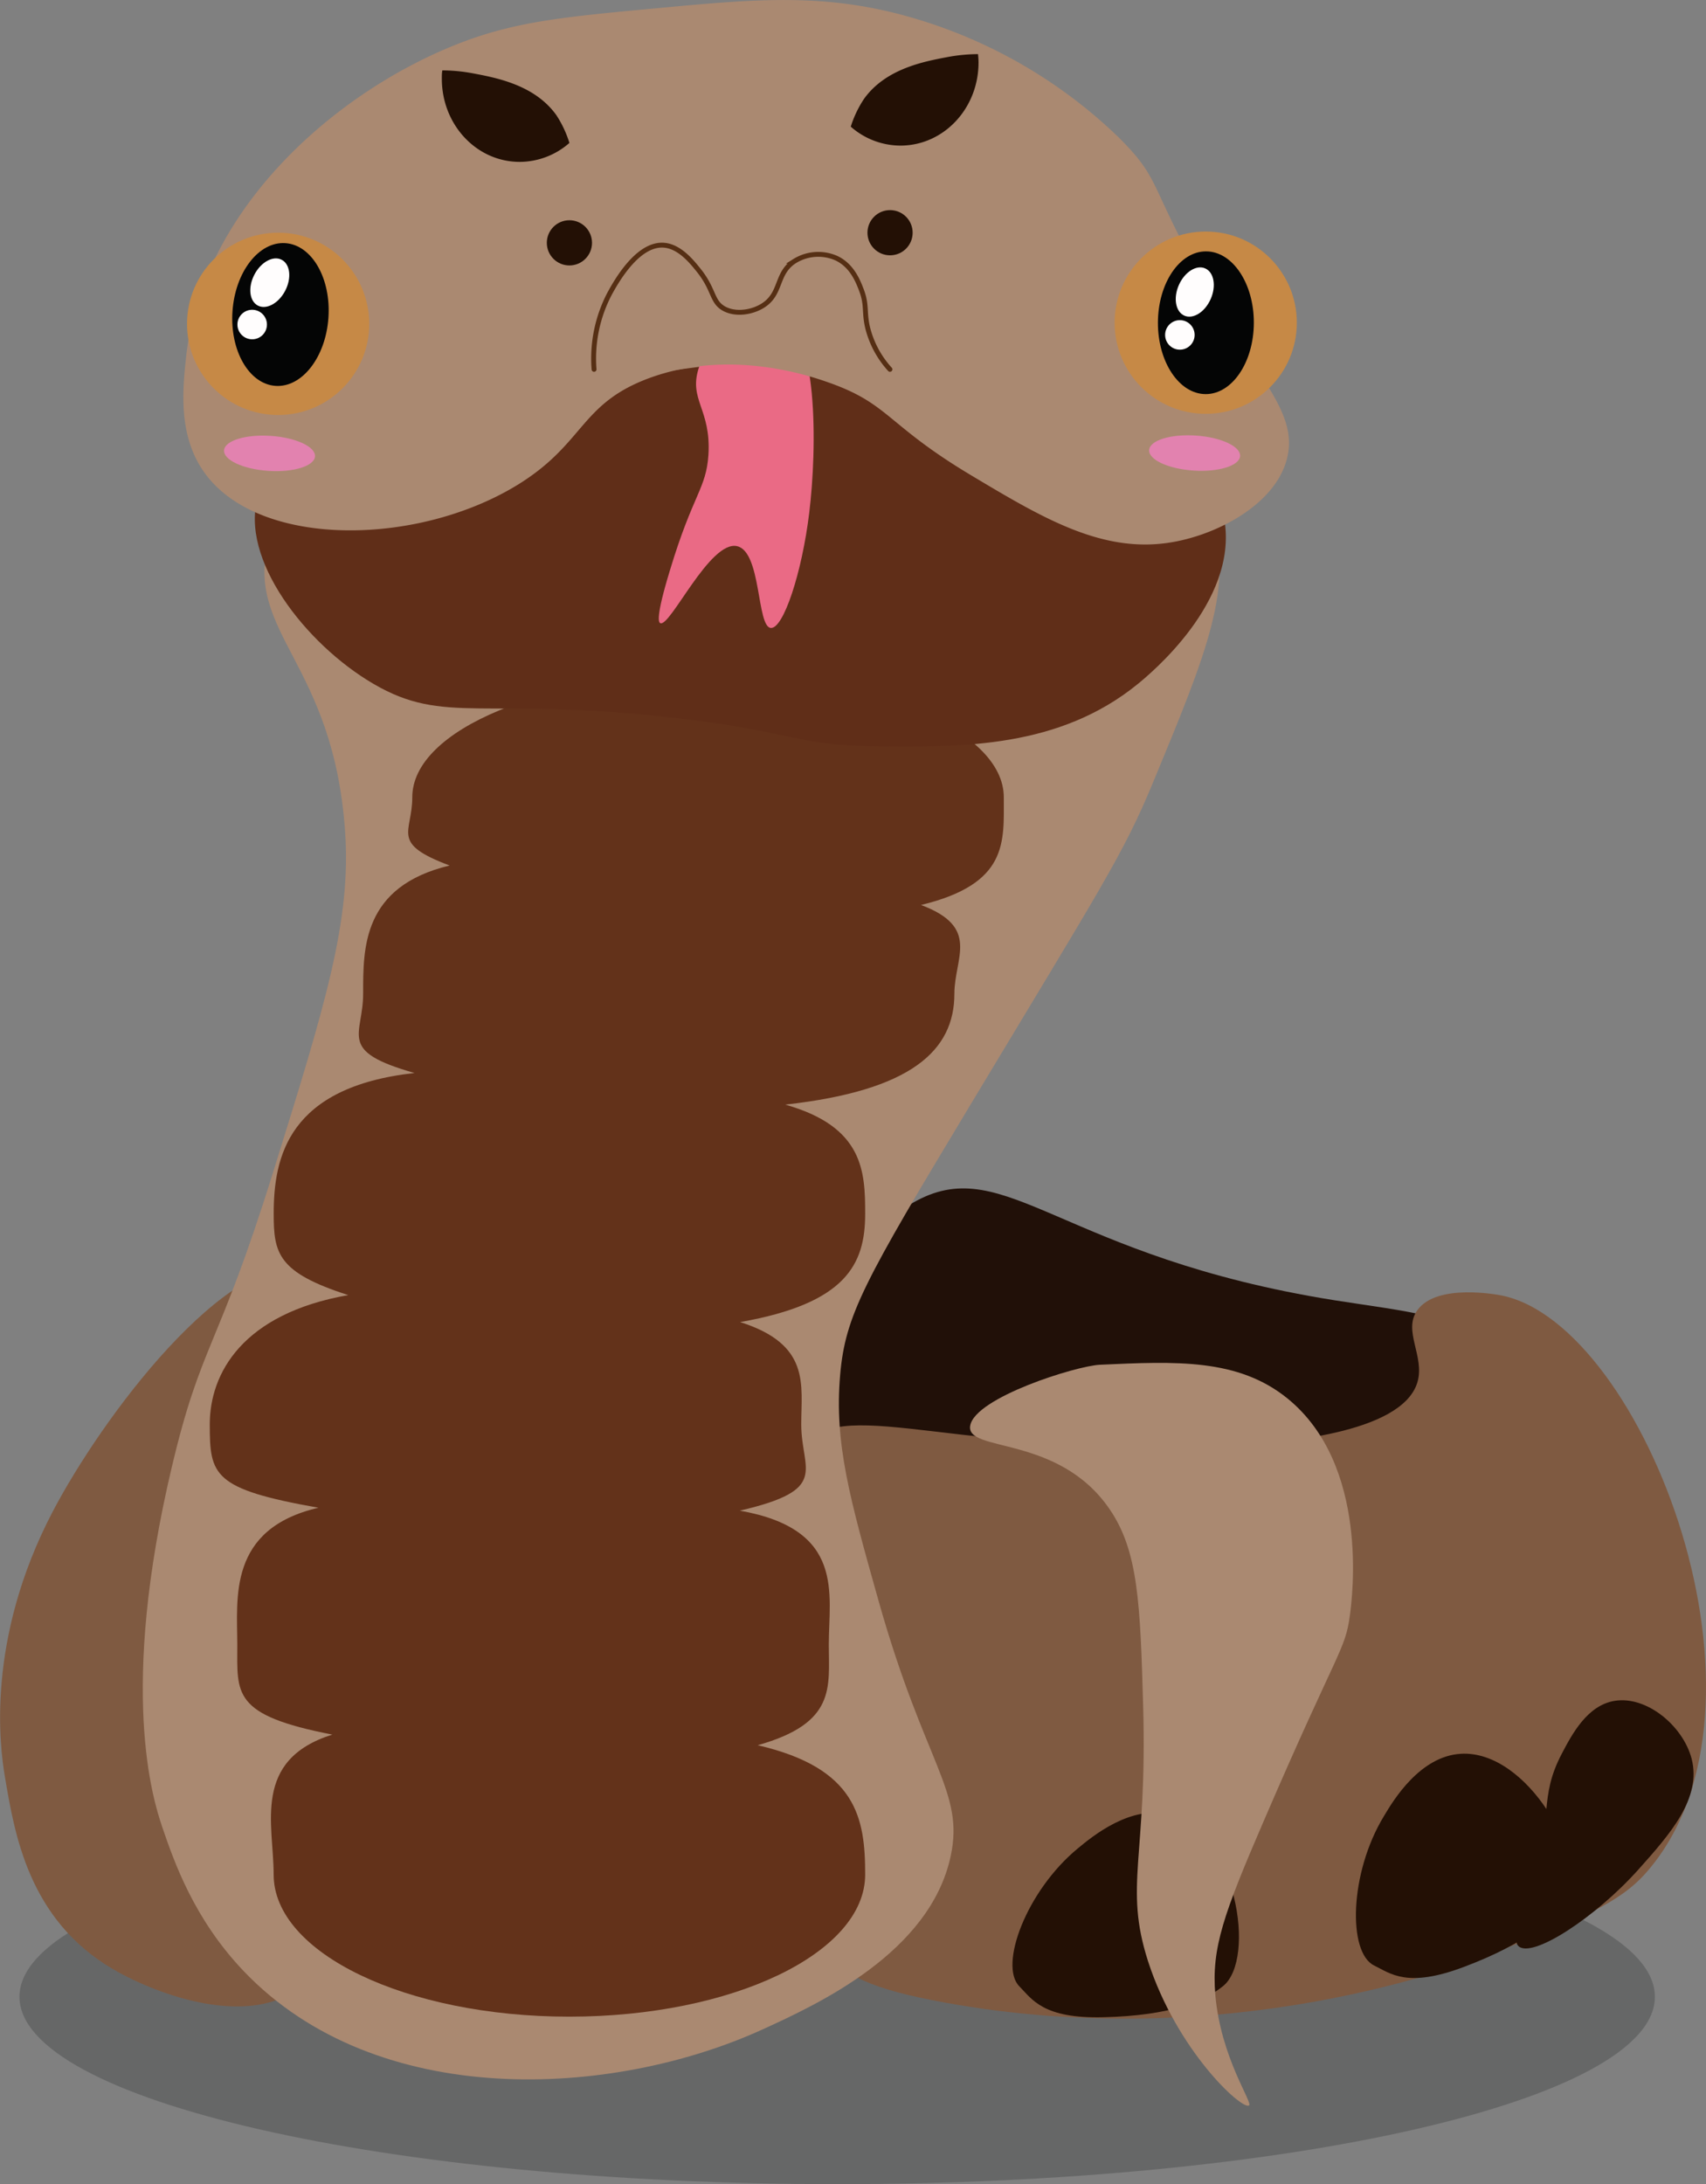 <svg xmlns="http://www.w3.org/2000/svg" width="350.36" height="448.35" viewBox="0 0 350.36 448.35"><rect x="0" y="0" width="350.36" height="448.35" fill="#808080" stroke="none"/><defs><style>.cls-1,.cls-9{fill:#040505;}.cls-1{opacity:0.2;}.cls-2{fill:#211008;}.cls-3{fill:#7f5a41;}.cls-4{fill:#aa8971;}.cls-5{fill:#63321a;}.cls-6{fill:#602e18;}.cls-7{fill:#ea6a85;}.cls-8{fill:#c68946;}.cls-10{fill:#fffdfd;}.cls-11{fill:#e282af;}.cls-12{fill:#231005;}.cls-13{fill:none;stroke:#562f14;stroke-linecap:round;stroke-miterlimit:10;}</style></defs><title>Sneak_Normal</title><g id="Ebene_2" data-name="Ebene 2"><g id="Ebene_1-2" data-name="Ebene 1"><path class="cls-1" d="M339.86,409.89c0,21.24-75.18,38.46-167.91,38.46S4,431.13,4,409.89,79.21,371.43,172,371.43,339.86,388.65,339.86,409.89Z"/><path class="cls-2" d="M188.3,246.45C206.65,236.7,218.2,258,274,266.9c13.55,2.16,29.54,3.56,30.77,10.22.9,4.88-6.54,10.16-9.89,12.5-29.16,20.29-110.22,38-125.31,7.95C161.87,282.14,172,255.11,188.3,246.45Z"/><path class="cls-3" d="M63.67,260c-17.16-3.44-42.89,31.24-52.88,50.36C-3,336.73,0,358.78,1,364.68c2,11.83,4.85,29.33,22.14,39.5,7.08,4.16,21.12,9.77,32,6.91C96.24,400.22,95.11,266.32,63.67,260Z"/><path class="cls-3" d="M165.5,296.55c-7.72,9.93,14.28,23.81,12.25,55.29-1.55,24-15.69,36.48-8.17,48.39,3.29,5.2,9.34,8.1,24.51,10.86,58.36,10.59,105.8-7.48,114.35-10.86,16.06-6.35,24.08-9.53,29.61-15.8,29.85-33.86-.34-112.49-29.61-118.49-.61-.13-13.33-2.61-17.35,3-3.07,4.24,1.59,9.48,0,14.81-3.22,10.77-29.15,12.43-36.76,12.84C198.17,299.56,173.47,286.29,165.5,296.55Z"/><path class="cls-4" d="M55.07,111.37c-4.67,18.8,13.37,24.53,15.8,59.25,1.29,18.48-4.08,35.69-14.81,70.1C44.69,277.18,41.34,275.6,35.32,301c-10.95,46.11-3.93,68.35-2,74.05,2.43,7.08,6.47,18.84,16.78,29.63,27.35,28.58,75.55,26.07,106.64,11.85,11.1-5.08,34.27-15.68,38.51-35.55,2.84-13.28-5.33-18.72-14.81-52.33-5.93-21.06-9.12-32.38-7.9-46.41,1.08-12.32,4.89-19.12,26.66-55.3,27.07-45,31.49-51.6,37.53-66.16,11.19-27,17-40.9,11.85-55.29-11.89-33.48-71.32-37.81-81-38.51C122.86,63.68,63,79.51,55.07,111.37Z"/><path class="cls-5" d="M189.15,185.77C201.41,190.36,196,196.59,196,204c0,11.66-8.85,19.88-34.74,22.75,16.1,4.54,16.42,13.74,16.42,22.42,0,10.39-3.93,18.39-25.68,22.22,14.53,4.6,12.55,12.85,12.55,21,0,9.49,6.06,13.37-12.61,17.71,21.7,3.84,18.27,17.06,18.27,27.51,0,8.73,1.59,16.1-14.61,20.64,20.34,4.7,22.08,14.94,22.08,26.55,0,16.1-27.21,29.17-60.77,29.17s-60.71-13.07-60.71-29.17c0-10.25-4.5-23.53,12.05-28.73-20.64-4-19.52-8.37-19.52-18.46,0-9.49-2-23.77,16.67-28.11-21.7-3.83-22.32-6.66-22.32-17.11s6.68-22.71,28.43-26.54C57,261.2,56.21,257.25,56.21,249.13c0-11.66,3-26,28.92-28.87-16-4.54-10.55-7.62-10.55-16.3,0-9.24-.2-22,17.76-26.29-12.26-4.6-7.67-6.67-7.67-14,0-13.93,27.21-25.19,60.77-25.19s60.71,11.26,60.71,25.19C206.15,172.87,207.12,181.43,189.15,185.77Z"/><path class="cls-6" d="M53,101.87c-3.86,12.74,9.66,30.31,23.7,38.51,14.69,8.58,22.52,2.56,61.22,6.91,25.26,2.84,25.18,5.77,42.46,5.93s37.18.33,53.32-12.84c2.26-1.85,20.54-16.77,17.77-33.57C248.43,88.55,222.54,80,211,76.2c-9.2-3-28.62-8.14-92.82,3C59.15,89.35,54.34,97.33,53,101.87Z"/><path class="cls-7" d="M143.49,75.58c-2.09,6.53,2.58,8.39,2,17.78-.46,7-3.17,8-7.9,23.69-3,9.81-2.31,10.71-2,10.86,2,1,10.19-17.11,15.8-15.79,5,1.16,4,16.54,6.91,16.78,2.57.22,6.4-11.29,7.9-23.7,1.56-12.84,2.09-38.67-6.91-41.47C154,62.09,145.76,68.51,143.49,75.58Z"/><path class="cls-4" d="M92.64,9.57C105,4.48,115,3.54,135.1,1.67c20.22-1.88,34.47-3.21,52.34,2a101.77,101.77,0,0,1,42.45,24.68c10.74,10.74,4,9.3,27.65,46.41,4.67,7.32,8.2,12.48,6.91,18.76-1.95,9.56-13.89,16.09-23.69,17.77-14.26,2.46-26.53-4.88-41.48-13.82C182.23,87.25,182.62,83,170.65,78.69c-3.5-1.26-20.45-7.38-37.52-1-14,5.25-13.08,13.3-26.66,21.73-20.39,12.63-52.7,13.22-64.19-2-5.9-7.81-4.75-17.75-4-24.69C41.76,43.23,67.86,19.79,92.64,9.57Z"/><circle class="cls-8" cx="57.12" cy="66.48" r="18.71"/><circle class="cls-8" cx="247.62" cy="66.24" r="18.71"/><ellipse class="cls-9" cx="247.62" cy="66.24" rx="14.65" ry="9.85" transform="translate(180.59 313.65) rotate(-89.81)"/><ellipse class="cls-10" cx="245.37" cy="59.94" rx="5.3" ry="3.57" transform="translate(91.3 260.1) rotate(-66.14)"/><circle class="cls-10" cx="242.31" cy="68.75" r="3.03"/><ellipse class="cls-9" cx="57.25" cy="64.45" rx="14.65" ry="9.85" transform="matrix(0.07, -1, 1, 0.07, -10.86, 117.3)"/><ellipse class="cls-10" cx="55.4" cy="58.03" rx="5.3" ry="3.57" transform="translate(-21.64 80.4) rotate(-62.52)"/><circle class="cls-10" cx="51.79" cy="66.62" r="3.03"/><ellipse class="cls-11" cx="245.34" cy="93" rx="3.6" ry="9.36" transform="translate(136.24 331.62) rotate(-86.19)"/><ellipse class="cls-11" cx="55.35" cy="93.07" rx="3.6" ry="9.36" transform="translate(-41.19 142.11) rotate(-86.19)"/><circle class="cls-12" cx="182.79" cy="47.77" r="4.64"/><circle class="cls-12" cx="116.94" cy="49.85" r="4.64"/><path class="cls-13" d="M122,75.82a28.62,28.62,0,0,1,3.27-15.68c1.11-2,5.61-10.26,11.11-9.8,3.2.26,5.71,3.39,7.18,5.23,3.18,4,2.57,6.44,5.23,7.84,2.38,1.24,5.65.71,7.84-.65,4-2.48,2.62-6.61,6.54-9.15a9.21,9.21,0,0,1,8.49-.66c3.28,1.47,4.55,4.77,5.23,6.54,1.22,3.17.51,4.5,1.31,7.84a19.79,19.79,0,0,0,4.57,8.49"/><path class="cls-12" d="M116.94,29.34a15.55,15.55,0,0,1-10.2,3.89c-8.88,0-16-7.63-16-17.06,0-.61,0-1.16.1-1.72a34.64,34.64,0,0,1,6.31.61c4.8.91,12.67,2.37,17.11,8.58A22.56,22.56,0,0,1,116.94,29.34Z"/><path class="cls-12" d="M174.72,26a15.52,15.52,0,0,0,10.19,3.89c8.89,0,16.05-7.62,16.05-17.06,0-.61-.05-1.16-.1-1.72a34.64,34.64,0,0,0-6.31.61c-4.79.91-12.67,2.37-17.11,8.58A22.47,22.47,0,0,0,174.72,26Z"/><path class="cls-12" d="M314.82,387.65c4.09-14.6,1.18-18.62,5.92-27.65,2.1-4,5.23-9.95,10.87-10.86,6.55-1.06,14,5.1,15.79,11.85,2.13,8.16-4.51,15.6-10.86,22.71-8.88,9.95-21.89,18.39-24.68,15.8C310.57,398.31,312.54,395.79,314.82,387.65Z"/><path class="cls-12" d="M282.19,403.46c-5.41-2.65-5.08-18.94,2-30.61,2-3.39,7.44-12.32,15.79-12.84,13.88-.86,26.39,22.07,21.73,29.63-2.55,4.12-7.94,9.19-21.12,14.14C289,408.14,285.61,405.14,282.19,403.46Z"/><path class="cls-12" d="M209.34,407.74c-4.24-4.29,1.44-19.55,11.94-28.25,3.05-2.53,11.08-9.19,19.14-6.93,13.39,3.76,17.66,29.53,10.77,35.13-3.77,3.05-10.52,6.06-24.6,6.4C214.21,414.39,212,410.45,209.34,407.74Z"/><path class="cls-4" d="M199.25,292.65c1-5.78,21.79-12.28,26.64-12.5,15.69-.72,28.38-1.3,38.51,6.91,16.9,13.7,13.29,41,12.84,44.43-1,7.44-2.3,6.55-17.77,42.46-8.13,18.85-10.71,25.94-9.88,35.55,1.14,13.05,7.82,22.19,6.91,22.71-1.53.88-14.8-11.3-20.73-29.62-5-15.59-.11-21.22-1-52.33-.6-21.15-1-31.9-6.91-40.49C217.33,294.4,198.28,298.24,199.25,292.65Z"/></g></g></svg>